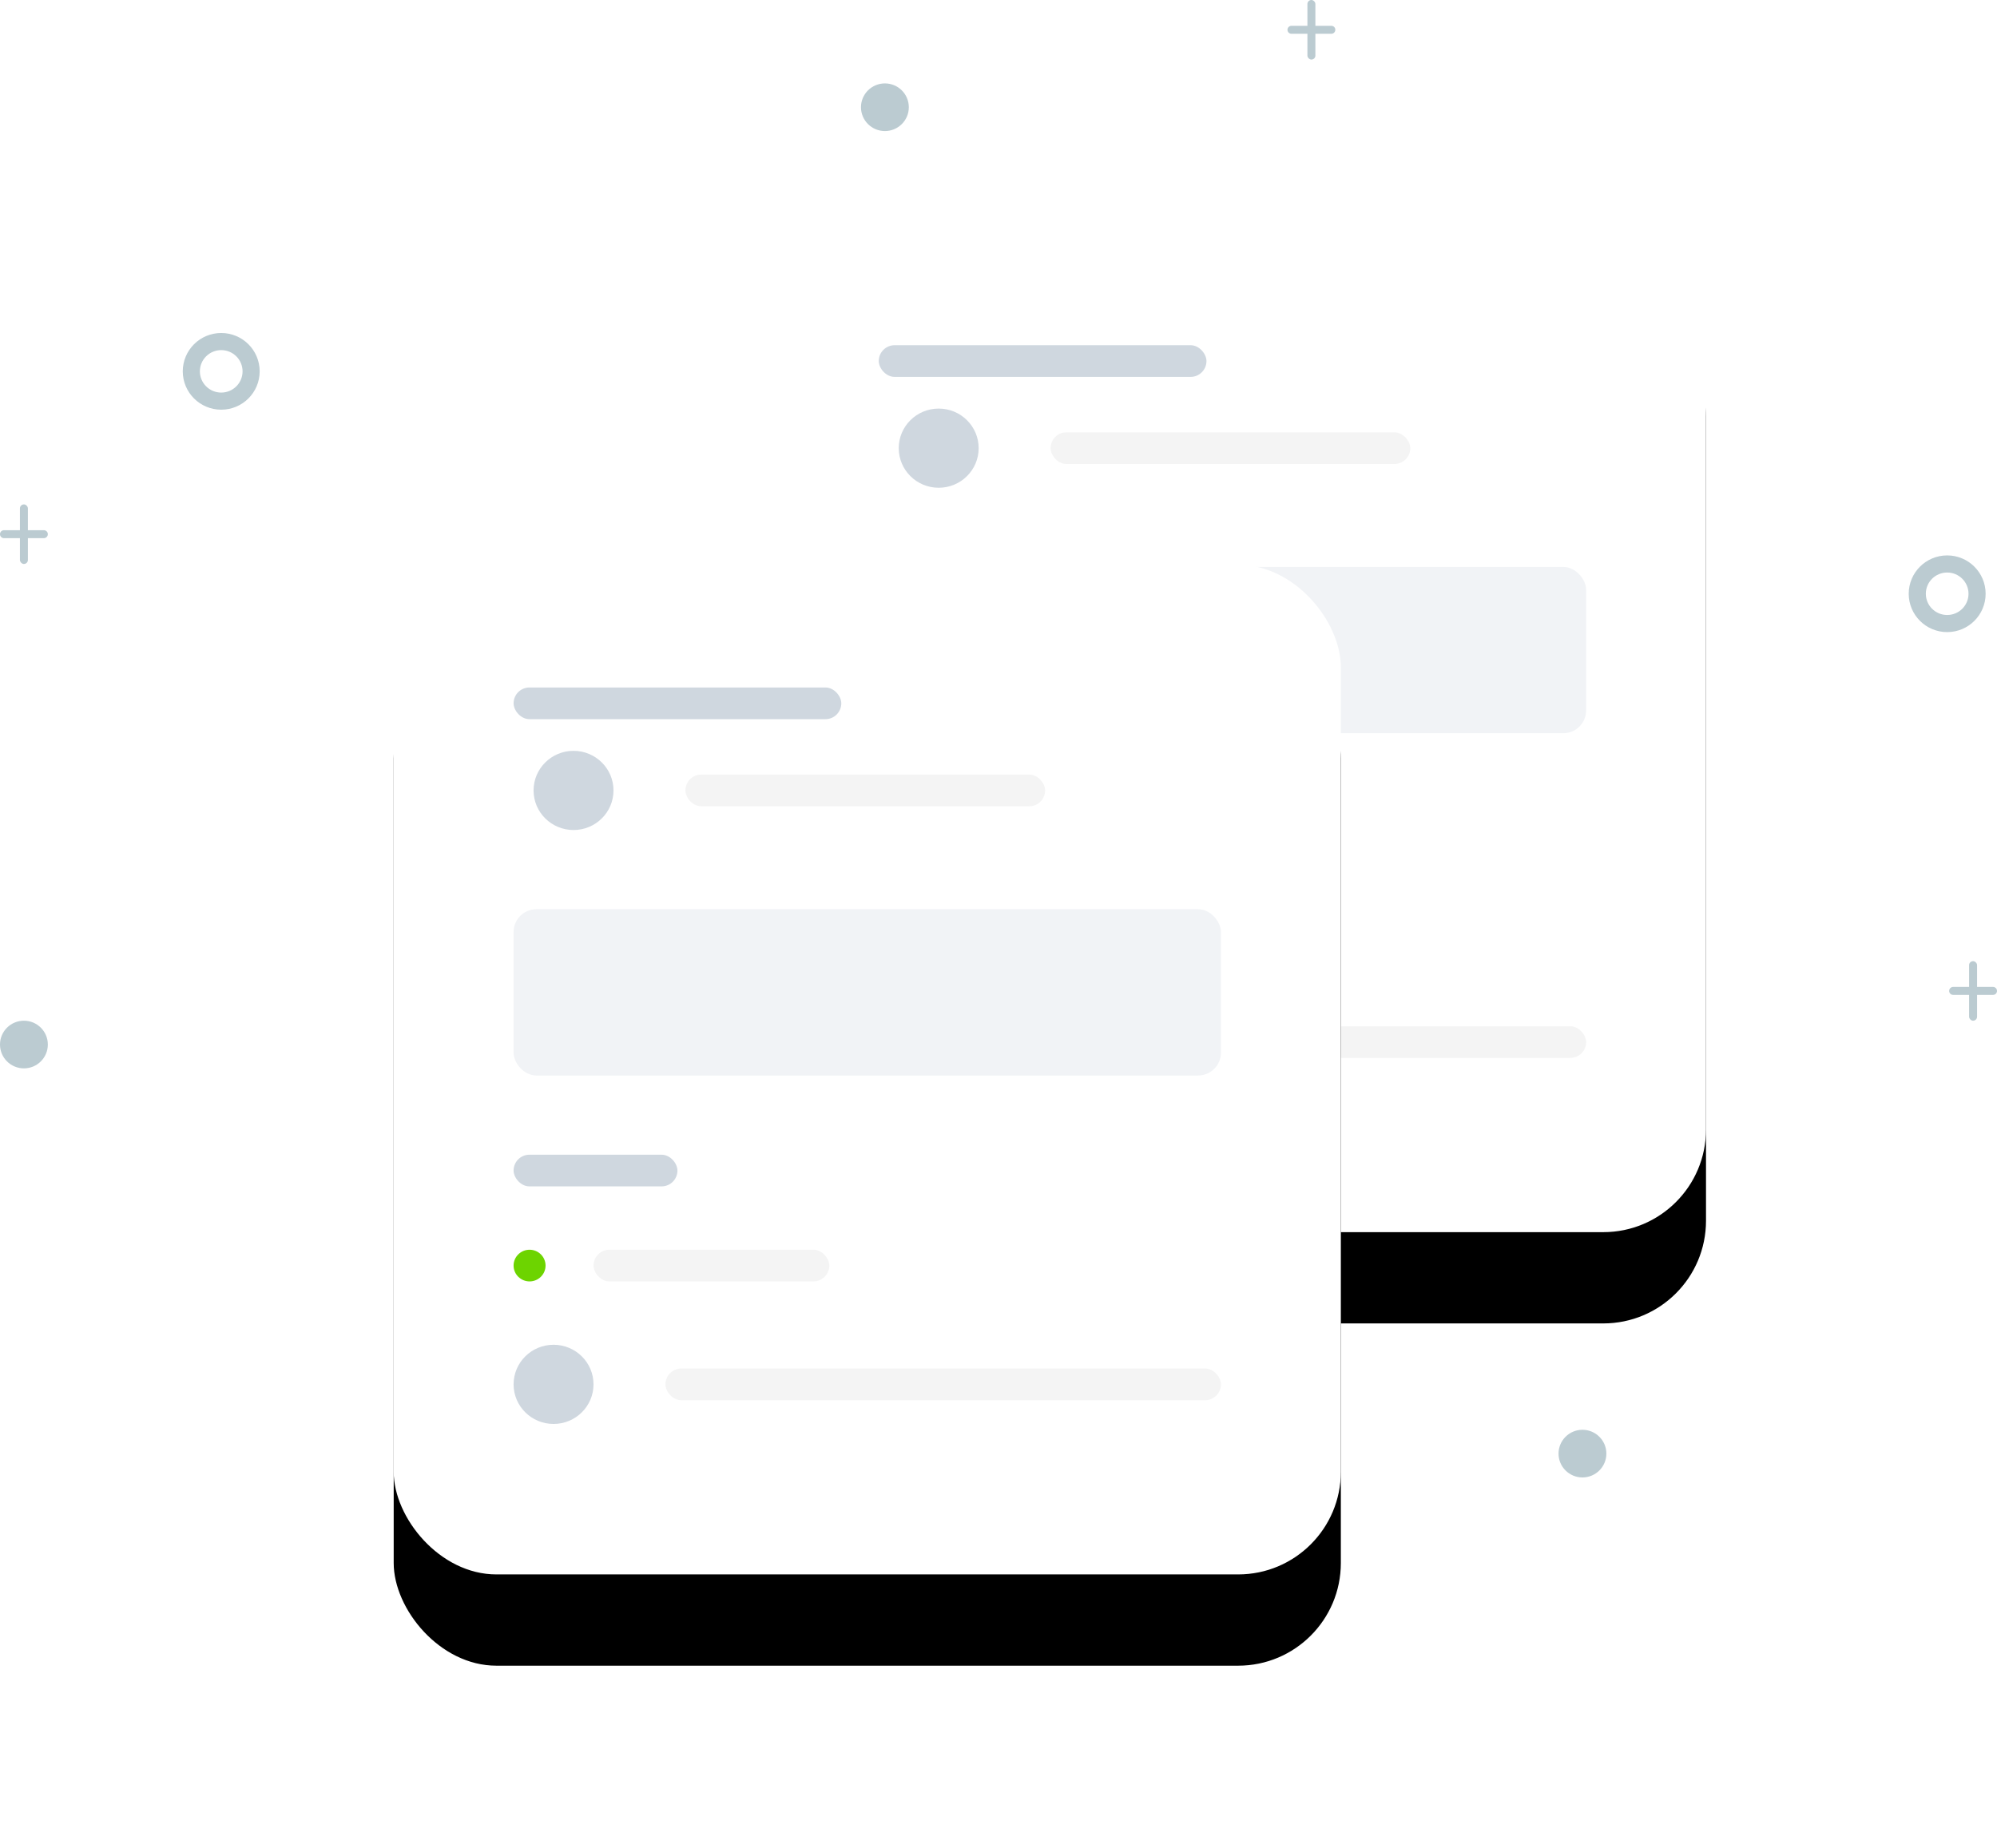 <svg xmlns="http://www.w3.org/2000/svg" xmlns:xlink="http://www.w3.org/1999/xlink" width="350" height="324" viewBox="0 0 350 324">
    <defs>
        <rect id="b" width="166" height="177" rx="18"/>
        <filter id="a" width="167.5%" height="163.3%" x="-33.7%" y="-22.6%" filterUnits="objectBoundingBox">
            <feOffset dy="16" in="SourceAlpha" result="shadowOffsetOuter1"/>
            <feGaussianBlur in="shadowOffsetOuter1" result="shadowBlurOuter1" stdDeviation="16"/>
            <feColorMatrix in="shadowBlurOuter1" values="0 0 0 0 0.224 0 0 0 0 0.29 0 0 0 0 0.356 0 0 0 0.104 0"/>
        </filter>
        <rect id="d" width="166" height="177" rx="18"/>
        <filter id="c" width="167.5%" height="163.3%" x="-33.7%" y="-22.6%" filterUnits="objectBoundingBox">
            <feOffset dy="16" in="SourceAlpha" result="shadowOffsetOuter1"/>
            <feGaussianBlur in="shadowOffsetOuter1" result="shadowBlurOuter1" stdDeviation="16"/>
            <feColorMatrix in="shadowBlurOuter1" values="0 0 0 0 0.224 0 0 0 0 0.29 0 0 0 0 0.356 0 0 0 0.104 0"/>
        </filter>
    </defs>
    <g fill="none" fill-rule="evenodd">
        <g>
            <ellipse cx="155.09" cy="18.798" fill="#BBCBD1" rx="4.192" ry="4.177"/>
            <ellipse cx="277.345" cy="254.823" fill="#BBCBD1" rx="4.192" ry="4.177"/>
            <ellipse cx="38.772" cy="65.098" stroke="#BBCBD1" stroke-width="3" rx="5.24" ry="5.222"/>
            <ellipse cx="341.267" cy="104.087" stroke="#BBCBD1" stroke-width="3" rx="5.24" ry="5.222"/>
            <ellipse cx="4.192" cy="183.11" fill="#BBCBD1" rx="4.192" ry="4.177"/>
            <g fill="#BBCBD1" transform="translate(225.649)">
                <rect width="1.397" height="10.444" x="3.493" rx=".699"/>
                <path d="M0 5.222c0-.385.312-.696.696-.696h6.991a.696.696 0 0 1 0 1.392H.697A.696.696 0 0 1 0 5.222z"/>
            </g>
            <g fill="#BBCBD1" transform="translate(0 88.422)">
                <rect width="1.397" height="10.444" x="3.493" rx=".699"/>
                <path d="M0 5.222c0-.385.312-.696.696-.696h6.991a.696.696 0 0 1 0 1.392H.697A.696.696 0 0 1 0 5.222z"/>
            </g>
            <g fill="#BBCBD1" transform="translate(341.617 168.49)">
                <rect width="1.397" height="10.444" x="3.493" rx=".699"/>
                <path d="M0 5.222c0-.385.312-.696.696-.696h6.991a.696.696 0 0 1 0 1.392H.697A.696.696 0 0 1 0 5.222z"/>
            </g>
        </g>
        <g transform="translate(133 39)">
            <use fill="#000" filter="url(#a)" xlink:href="#b"/>
            <use fill="#FFF" xlink:href="#b"/>
            <rect width="57.435" height="5.553" x="21.013" y="21.518" fill="#CFD7DF" rx="2.776"/>
            <rect width="28.717" height="5.553" x="21.013" y="103.424" fill="#CFD7DF" rx="2.776"/>
            <rect width="123.975" height="29.153" x="21.013" y="60.388" fill="#CFD7DF" opacity=".3" rx="4"/>
            <rect width="63.038" height="5.553" x="51.131" y="36.788" fill="#F4F4F4" rx="2.776"/>
            <rect width="41.325" height="5.553" x="35.021" y="120.082" fill="#F4F4F4" rx="2.776"/>
            <rect width="97.359" height="5.553" x="47.629" y="140.906" fill="#F4F4F4" rx="2.776"/>
            <ellipse cx="31.519" cy="39.565" fill="#CFD7DF" rx="7.004" ry="6.941"/>
            <ellipse cx="28.017" cy="143.682" fill="#CFD7DF" rx="7.004" ry="6.941"/>
            <ellipse cx="23.814" cy="122.859" fill="#6DD400" rx="2.802" ry="2.776"/>
        </g>
        <g transform="translate(69 99)">
            <use fill="#000" filter="url(#c)" xlink:href="#d"/>
            <use fill="#FFF" xlink:href="#d"/>
            <rect width="57.435" height="5.553" x="21.013" y="21.518" fill="#CFD7DF" rx="2.776"/>
            <rect width="28.717" height="5.553" x="21.013" y="103.424" fill="#CFD7DF" rx="2.776"/>
            <rect width="123.975" height="29.153" x="21.013" y="60.388" fill="#CFD7DF" opacity=".3" rx="4"/>
            <rect width="63.038" height="5.553" x="51.131" y="36.788" fill="#F4F4F4" rx="2.776"/>
            <rect width="41.325" height="5.553" x="35.021" y="120.082" fill="#F4F4F4" rx="2.776"/>
            <rect width="97.359" height="5.553" x="47.629" y="140.906" fill="#F4F4F4" rx="2.776"/>
            <ellipse cx="31.519" cy="39.565" fill="#CFD7DF" rx="7.004" ry="6.941"/>
            <ellipse cx="28.017" cy="143.682" fill="#CFD7DF" rx="7.004" ry="6.941"/>
            <ellipse cx="23.814" cy="122.859" fill="#6DD400" rx="2.802" ry="2.776"/>
        </g>
    </g>
</svg>

